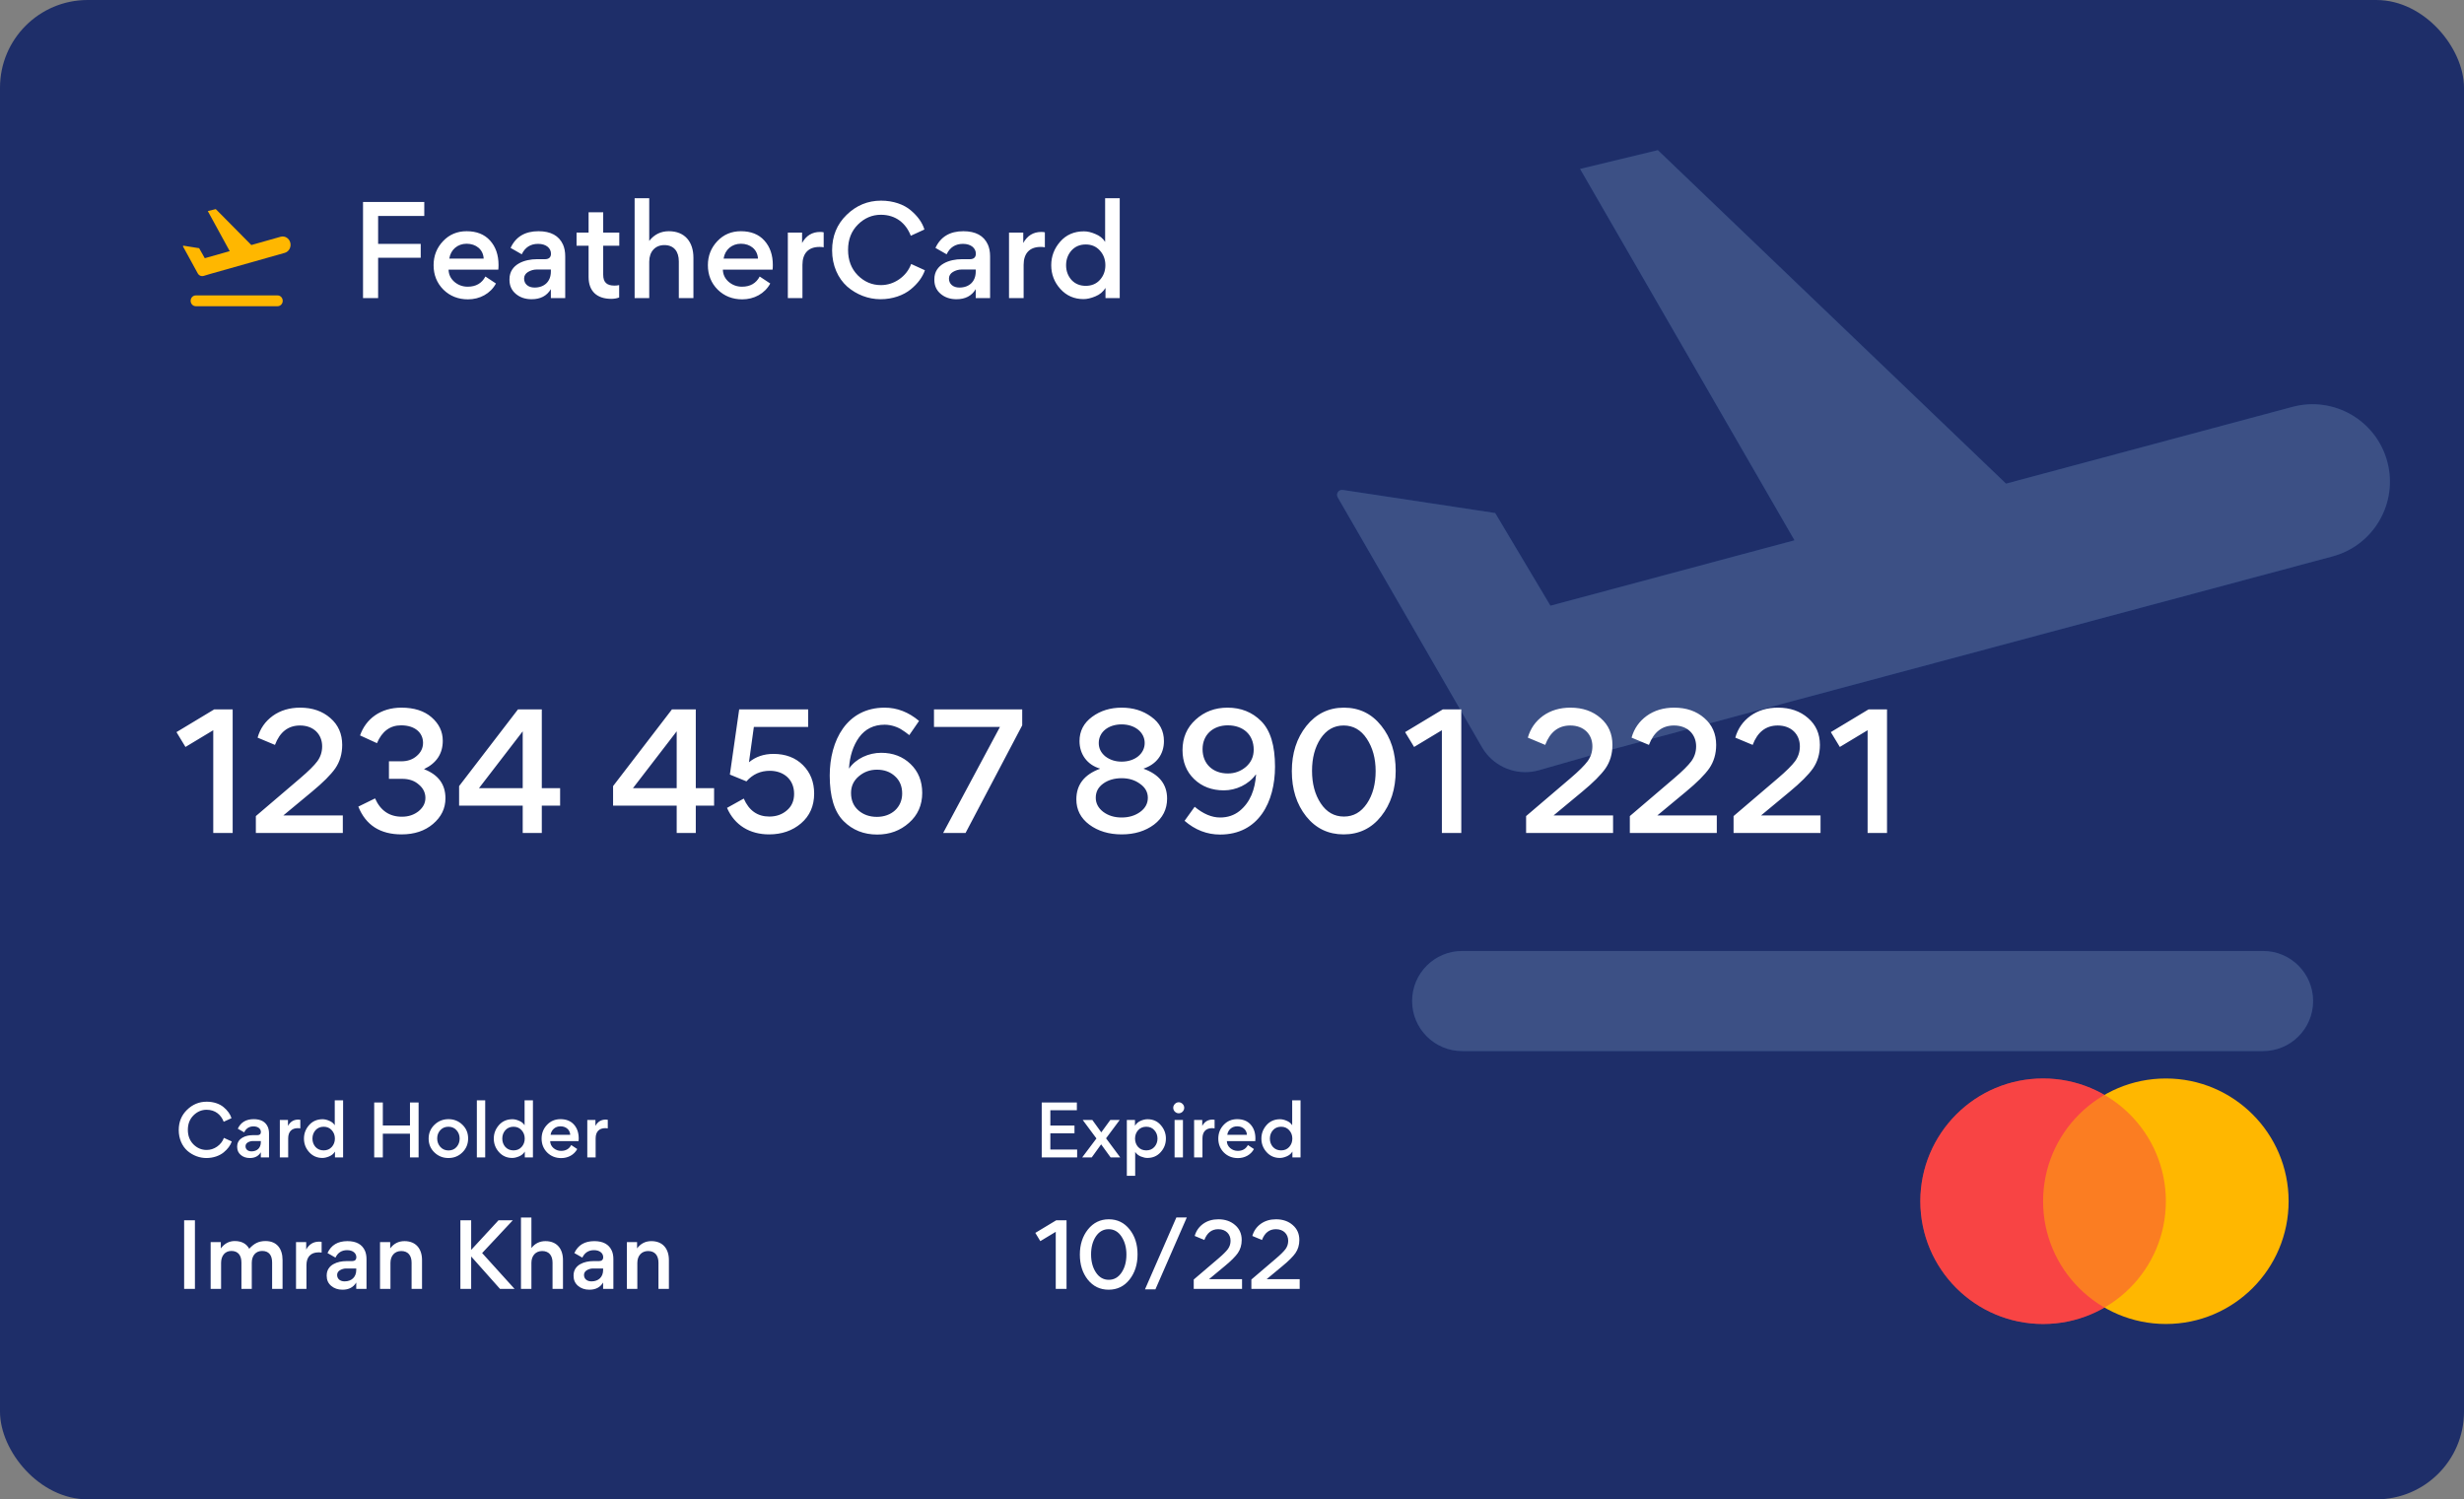 <svg width="281" height="171" viewBox="0 0 281 171" fill="none" xmlns="http://www.w3.org/2000/svg">
<rect x="0" y="0" width="281" height="171" fill="#808080" stroke="none"/>
<g clip-path="url(#clip0_34035_2451)">
<rect width="281" height="171" rx="10" fill="#1E2E69"/>
<g opacity="0.2">
<path d="M263.792 114.166C263.792 111.014 261.236 108.458 258.083 108.458H166.75C163.597 108.458 161.042 111.014 161.042 114.166C161.042 117.319 163.597 119.875 166.75 119.875H258.083C261.236 119.875 263.792 117.319 263.792 114.166Z" fill="#0071DC"/>
<path d="M263.792 114.166C263.792 111.014 261.236 108.458 258.083 108.458H166.75C163.597 108.458 161.042 111.014 161.042 114.166C161.042 117.319 163.597 119.875 166.75 119.875H258.083C261.236 119.875 263.792 117.319 263.792 114.166Z" fill="white" fill-opacity="0.7"/>
</g>
<g opacity="0.2">
<path d="M189.067 17.125L180.195 19.266L204.649 61.621L176.816 69.079L170.515 58.51L153.136 55.877C152.663 55.805 152.317 56.312 152.557 56.727L169 85.208C169.164 85.491 169.349 85.757 169.553 86.002C170.979 87.72 173.31 88.472 175.514 87.842L182.543 85.831L182.541 85.824L266.009 63.459C270.718 62.197 273.513 57.356 272.251 52.647C270.989 47.937 266.149 45.142 261.439 46.404L228.773 55.157L189.067 17.125Z" fill="#0071DC"/>
<path d="M189.067 17.125L180.195 19.266L204.649 61.621L176.816 69.079L170.515 58.51L153.136 55.877C152.663 55.805 152.317 56.312 152.557 56.727L169 85.208C169.164 85.491 169.349 85.757 169.553 86.002C170.979 87.72 173.31 88.472 175.514 87.842L182.543 85.831L182.541 85.824L266.009 63.459C270.718 62.197 273.513 57.356 272.251 52.647C270.989 47.937 266.149 45.142 261.439 46.404L228.773 55.157L189.067 17.125Z" fill="white" fill-opacity="0.7"/>
</g>
<circle cx="233" cy="137" r="14" fill="#F94545"/>
<circle cx="247" cy="137" r="14" fill="#FFB700"/>
<circle opacity="0.5" cx="233" cy="137" r="14" fill="#F94545"/>
<path d="M23.536 132.072C24.328 132.072 25.032 131.816 25.504 131.432C25.976 131.048 26.28 130.624 26.432 130.184L25.536 129.776C25.384 130.184 25.12 130.52 24.752 130.776C24.392 131.024 23.992 131.152 23.56 131.152C22.984 131.152 22.48 130.936 22.056 130.512C21.632 130.08 21.424 129.528 21.424 128.856C21.424 128.176 21.64 127.632 22.064 127.208C22.488 126.784 22.992 126.568 23.56 126.568C24.544 126.568 25.2 127.128 25.512 127.936L26.4 127.528C26.264 127.08 25.96 126.656 25.512 126.28C25.064 125.896 24.368 125.648 23.576 125.648C22.704 125.648 21.96 125.96 21.328 126.576C20.696 127.192 20.384 127.96 20.384 128.888C20.384 129.872 20.768 130.712 21.368 131.248C21.968 131.768 22.736 132.072 23.536 132.072ZM29.752 129.104C29.752 129.344 29.616 129.464 29.352 129.464H28.824C28.072 129.464 27.048 129.776 27.048 130.768V130.816C27.048 131.184 27.184 131.488 27.456 131.72C27.728 131.952 28.072 132.072 28.488 132.072C29.064 132.072 29.48 131.856 29.744 131.416V132H30.68V129.28C30.68 128.984 30.632 128.728 30.536 128.512C30.272 127.928 29.736 127.64 28.936 127.64C28.064 127.64 27.456 128 27.12 128.728L27.848 129.144C28.064 128.688 28.424 128.464 28.912 128.464C29.448 128.464 29.752 128.752 29.752 129.104ZM29.744 130.272C29.744 130.912 29.328 131.312 28.68 131.312C28.272 131.312 28 131.08 28 130.728C28 130.544 28.088 130.4 28.256 130.296C28.432 130.192 28.624 130.136 28.824 130.136H29.744V130.272ZM34.249 127.712C34.193 127.696 34.121 127.688 34.017 127.688C33.497 127.688 33.105 127.928 32.841 128.408V127.728H31.913V132H32.865V129.832C32.865 129.088 33.249 128.664 33.977 128.664C34.081 128.664 34.169 128.672 34.249 128.688V127.712ZM34.664 129.856C34.664 130.448 34.864 130.968 35.264 131.408C35.664 131.848 36.168 132.064 36.768 132.064C36.992 132.064 37.248 132.008 37.536 131.888C37.832 131.768 38.048 131.584 38.2 131.336V132H39.128V125.488H38.176V128.336C38.032 128.104 37.824 127.936 37.544 127.824C37.272 127.704 37.024 127.648 36.792 127.648C36.16 127.648 35.64 127.872 35.248 128.32C34.856 128.768 34.664 129.28 34.664 129.856ZM36.912 128.504C37.288 128.504 37.592 128.632 37.832 128.896C38.072 129.16 38.192 129.48 38.192 129.856C38.192 130.232 38.072 130.552 37.832 130.816C37.6 131.072 37.288 131.2 36.912 131.2C36.536 131.2 36.224 131.072 35.984 130.816C35.752 130.552 35.632 130.232 35.632 129.856C35.632 129.48 35.752 129.16 35.984 128.896C36.224 128.632 36.536 128.504 36.912 128.504ZM42.675 132H43.659V129.296H46.755V132H47.739V125.736H46.755V128.36H43.659V125.736H42.675V132ZM51.147 127.64C50.523 127.64 49.987 127.856 49.547 128.28C49.107 128.704 48.883 129.232 48.883 129.856C48.883 130.48 49.099 131.008 49.539 131.432C49.979 131.856 50.515 132.072 51.139 132.072C51.771 132.072 52.299 131.856 52.731 131.432C53.171 131 53.387 130.472 53.387 129.84C53.387 129.216 53.171 128.696 52.731 128.272C52.291 127.848 51.763 127.64 51.147 127.64ZM50.211 128.896C50.451 128.632 50.763 128.504 51.139 128.504C51.515 128.504 51.827 128.632 52.059 128.896C52.299 129.16 52.419 129.48 52.419 129.856C52.419 130.232 52.299 130.552 52.067 130.816C51.835 131.08 51.523 131.208 51.147 131.208C50.771 131.208 50.459 131.072 50.219 130.808C49.979 130.536 49.859 130.216 49.859 129.84C49.859 129.464 49.979 129.152 50.211 128.896ZM54.382 132H55.334V125.488H54.382V132ZM56.313 129.856C56.313 130.448 56.513 130.968 56.913 131.408C57.313 131.848 57.817 132.064 58.417 132.064C58.641 132.064 58.897 132.008 59.185 131.888C59.481 131.768 59.697 131.584 59.849 131.336V132H60.777V125.488H59.825V128.336C59.681 128.104 59.473 127.936 59.193 127.824C58.921 127.704 58.673 127.648 58.441 127.648C57.809 127.648 57.289 127.872 56.897 128.32C56.505 128.768 56.313 129.28 56.313 129.856ZM58.561 128.504C58.937 128.504 59.241 128.632 59.481 128.896C59.721 129.16 59.841 129.48 59.841 129.856C59.841 130.232 59.721 130.552 59.481 130.816C59.249 131.072 58.937 131.2 58.561 131.2C58.185 131.2 57.873 131.072 57.633 130.816C57.401 130.552 57.281 130.232 57.281 129.856C57.281 129.48 57.401 129.16 57.633 128.896C57.873 128.632 58.185 128.504 58.561 128.504ZM65.982 130.144C65.99 130.072 65.998 129.976 65.998 129.848C65.998 129.184 65.814 128.656 65.446 128.248C65.078 127.84 64.566 127.64 63.918 127.64C63.302 127.64 62.79 127.856 62.382 128.288C61.974 128.72 61.766 129.24 61.766 129.856C61.766 130.488 61.982 131.024 62.406 131.448C62.838 131.872 63.374 132.08 64.006 132.08C64.774 132.08 65.47 131.712 65.83 131.048L65.142 130.592C64.91 131.032 64.526 131.256 63.99 131.256C63.662 131.256 63.374 131.152 63.126 130.944C62.878 130.728 62.75 130.464 62.742 130.144H65.982ZM63.918 128.456C64.526 128.456 64.998 128.824 65.03 129.424H62.79C62.878 128.84 63.334 128.456 63.918 128.456ZM69.312 127.712C69.256 127.696 69.184 127.688 69.08 127.688C68.56 127.688 68.168 127.928 67.904 128.408V127.728H66.976V132H67.928V129.832C67.928 129.088 68.312 128.664 69.04 128.664C69.144 128.664 69.232 128.672 69.312 128.688V127.712Z" fill="white"/>
<path d="M21 147H22.23V139.17H21V147ZM28.713 147V144.02C28.713 143.21 29.163 142.67 29.893 142.67C30.683 142.67 31.033 143.18 31.033 143.99V147H32.223V143.7C32.223 142.42 31.573 141.54 30.283 141.54C29.493 141.54 28.973 141.82 28.423 142.42C28.093 141.83 27.543 141.54 26.773 141.54C26.133 141.54 25.603 141.82 25.183 142.38V141.66H24.023V147H25.213V144.03C25.213 143.22 25.663 142.67 26.383 142.67C27.173 142.67 27.533 143.2 27.533 144V147H28.713ZM36.679 141.64C36.609 141.62 36.519 141.61 36.389 141.61C35.739 141.61 35.249 141.91 34.919 142.51V141.66H33.759V147H34.949V144.29C34.949 143.36 35.429 142.83 36.339 142.83C36.469 142.83 36.579 142.84 36.679 142.86V141.64ZM40.637 143.38C40.637 143.68 40.467 143.83 40.137 143.83H39.477C38.537 143.83 37.257 144.22 37.257 145.46V145.52C37.257 145.98 37.427 146.36 37.767 146.65C38.107 146.94 38.537 147.09 39.057 147.09C39.777 147.09 40.297 146.82 40.627 146.27V147H41.797V143.6C41.797 143.23 41.737 142.91 41.617 142.64C41.287 141.91 40.617 141.55 39.617 141.55C38.527 141.55 37.767 142 37.347 142.91L38.257 143.43C38.527 142.86 38.977 142.58 39.587 142.58C40.257 142.58 40.637 142.94 40.637 143.38ZM40.627 144.84C40.627 145.64 40.107 146.14 39.297 146.14C38.787 146.14 38.447 145.85 38.447 145.41C38.447 145.18 38.557 145 38.767 144.87C38.987 144.74 39.227 144.67 39.477 144.67H40.627V144.84ZM48.129 147V143.71C48.129 142.43 47.439 141.55 46.129 141.55C45.449 141.55 44.909 141.83 44.499 142.38V141.66H43.339V147H44.529V144.03C44.529 143.22 45.009 142.68 45.759 142.68C46.549 142.68 46.939 143.21 46.939 144.01V147H48.129ZM52.504 139.17V147H53.734V143.3L57.024 147H58.684L54.984 142.91L58.484 139.17H56.854L53.734 142.55V139.17H52.504ZM64.203 147V143.71C64.203 142.43 63.513 141.55 62.203 141.55C61.553 141.55 61.013 141.81 60.603 142.34V138.86H59.413V147H60.603V144.03C60.603 143.22 61.083 142.68 61.833 142.68C62.623 142.68 63.013 143.21 63.013 144.01V147H64.203ZM68.791 143.38C68.791 143.68 68.621 143.83 68.291 143.83H67.631C66.691 143.83 65.411 144.22 65.411 145.46V145.52C65.411 145.98 65.581 146.36 65.921 146.65C66.261 146.94 66.691 147.09 67.211 147.09C67.931 147.09 68.451 146.82 68.781 146.27V147H69.951V143.6C69.951 143.23 69.891 142.91 69.771 142.64C69.441 141.91 68.771 141.55 67.771 141.55C66.681 141.55 65.921 142 65.501 142.91L66.411 143.43C66.681 142.86 67.131 142.58 67.741 142.58C68.411 142.58 68.791 142.94 68.791 143.38ZM68.781 144.84C68.781 145.64 68.261 146.14 67.451 146.14C66.941 146.14 66.601 145.85 66.601 145.41C66.601 145.18 66.711 145 66.921 144.87C67.141 144.74 67.381 144.67 67.631 144.67H68.781V144.84ZM76.283 147V143.71C76.283 142.43 75.593 141.55 74.283 141.55C73.603 141.55 73.063 141.83 72.653 142.38V141.66H71.493V147H72.683V144.03C72.683 143.22 73.163 142.68 73.913 142.68C74.703 142.68 75.093 143.21 75.093 144.01V147H76.283Z" fill="white"/>
<path d="M122.808 126.624V125.736H118.8V132H122.84V131.104H119.784V129.256H122.536V128.368H119.784V126.624H122.808ZM123.417 132H124.505L125.577 130.512L126.657 132H127.753L126.137 129.824L127.697 127.728H126.625L125.593 129.144L124.569 127.728H123.473L125.041 129.84L123.417 132ZM132.963 129.848C132.963 129.28 132.771 128.768 132.379 128.32C131.995 127.872 131.491 127.648 130.867 127.648C130.627 127.648 130.371 127.704 130.091 127.824C129.811 127.944 129.595 128.128 129.435 128.392V127.728H128.507V134.104H129.459V131.376C129.611 131.608 129.819 131.776 130.099 131.896C130.379 132.008 130.627 132.064 130.843 132.064C131.459 132.064 131.963 131.848 132.363 131.408C132.763 130.968 132.963 130.448 132.963 129.848ZM129.795 128.896C130.035 128.632 130.347 128.504 130.723 128.504C131.099 128.504 131.411 128.632 131.643 128.896C131.883 129.16 132.003 129.48 132.003 129.856C132.003 130.232 131.883 130.552 131.643 130.816C131.411 131.072 131.099 131.2 130.723 131.2C130.347 131.2 130.035 131.072 129.795 130.816C129.563 130.552 129.443 130.232 129.443 129.856C129.443 129.48 129.563 129.16 129.795 128.896ZM133.985 126.784C134.233 127.032 134.617 127.032 134.865 126.784C135.113 126.536 135.113 126.152 134.865 125.904C134.617 125.648 134.233 125.648 133.985 125.904C133.737 126.152 133.737 126.536 133.985 126.784ZM134.905 127.728H133.953V132H134.905V127.728ZM138.515 127.712C138.459 127.696 138.387 127.688 138.283 127.688C137.763 127.688 137.371 127.928 137.107 128.408V127.728H136.179V132H137.131V129.832C137.131 129.088 137.515 128.664 138.243 128.664C138.347 128.664 138.435 128.672 138.515 128.688V127.712ZM143.154 130.144C143.162 130.072 143.17 129.976 143.17 129.848C143.17 129.184 142.986 128.656 142.618 128.248C142.25 127.84 141.738 127.64 141.09 127.64C140.474 127.64 139.962 127.856 139.554 128.288C139.146 128.72 138.938 129.24 138.938 129.856C138.938 130.488 139.154 131.024 139.578 131.448C140.01 131.872 140.546 132.08 141.178 132.08C141.946 132.08 142.642 131.712 143.002 131.048L142.314 130.592C142.082 131.032 141.698 131.256 141.162 131.256C140.834 131.256 140.546 131.152 140.298 130.944C140.05 130.728 139.922 130.464 139.914 130.144H143.154ZM141.09 128.456C141.698 128.456 142.17 128.824 142.202 129.424H139.962C140.05 128.84 140.506 128.456 141.09 128.456ZM143.852 129.856C143.852 130.448 144.052 130.968 144.452 131.408C144.852 131.848 145.356 132.064 145.956 132.064C146.18 132.064 146.436 132.008 146.724 131.888C147.02 131.768 147.236 131.584 147.388 131.336V132H148.316V125.488H147.364V128.336C147.22 128.104 147.012 127.936 146.732 127.824C146.46 127.704 146.212 127.648 145.98 127.648C145.348 127.648 144.828 127.872 144.436 128.32C144.044 128.768 143.852 129.28 143.852 129.856ZM146.1 128.504C146.476 128.504 146.78 128.632 147.02 128.896C147.26 129.16 147.38 129.48 147.38 129.856C147.38 130.232 147.26 130.552 147.02 130.816C146.788 131.072 146.476 131.2 146.1 131.2C145.724 131.2 145.412 131.072 145.172 130.816C144.94 130.552 144.82 130.232 144.82 129.856C144.82 129.48 144.94 129.16 145.172 128.896C145.412 128.632 145.724 128.504 146.1 128.504Z" fill="white"/>
<path d="M118.07 140.61L118.64 141.55L120.4 140.49V147H121.63V139.17H120.46L118.07 140.61ZM123.149 143.08C123.149 144.23 123.449 145.18 124.059 145.95C124.669 146.71 125.459 147.09 126.429 147.09C127.399 147.09 128.199 146.71 128.809 145.94C129.419 145.17 129.729 144.21 129.729 143.06C129.729 141.92 129.429 140.97 128.819 140.21C128.209 139.44 127.419 139.06 126.449 139.06C125.479 139.06 124.689 139.45 124.069 140.22C123.459 140.99 123.149 141.94 123.149 143.08ZM128.459 143.08C128.459 143.89 128.279 144.58 127.909 145.13C127.539 145.68 127.059 145.96 126.449 145.96C125.839 145.96 125.349 145.68 124.979 145.12C124.609 144.56 124.429 143.87 124.429 143.06C124.429 142.25 124.609 141.57 124.969 141.02C125.339 140.47 125.819 140.19 126.429 140.19C127.039 140.19 127.529 140.47 127.899 141.03C128.269 141.59 128.459 142.27 128.459 143.08ZM131.766 147.05L135.346 138.85H134.156L130.576 147.05H131.766ZM136.136 147H141.646V145.89H137.876L139.696 144.38C140.386 143.81 140.876 143.32 141.166 142.91C141.456 142.49 141.606 141.99 141.606 141.42C141.606 140.72 141.356 140.15 140.856 139.72C140.356 139.28 139.716 139.06 138.946 139.06C138.276 139.06 137.696 139.23 137.206 139.58C136.726 139.93 136.406 140.39 136.246 140.96L137.346 141.42C137.656 140.6 138.186 140.19 138.936 140.19C139.806 140.19 140.336 140.76 140.336 141.51C140.336 141.86 140.236 142.17 140.036 142.45C139.836 142.72 139.466 143.09 138.936 143.54L136.136 145.93V147ZM142.709 147H148.219V145.89H144.449L146.269 144.38C146.959 143.81 147.449 143.32 147.739 142.91C148.029 142.49 148.179 141.99 148.179 141.42C148.179 140.72 147.929 140.15 147.429 139.72C146.929 139.28 146.289 139.06 145.519 139.06C144.849 139.06 144.269 139.23 143.779 139.58C143.299 139.93 142.979 140.39 142.819 140.96L143.919 141.42C144.229 140.6 144.759 140.19 145.509 140.19C146.379 140.19 146.909 140.76 146.909 141.51C146.909 141.86 146.809 142.17 146.609 142.45C146.409 142.72 146.039 143.09 145.509 143.54L142.709 145.93V147Z" fill="white"/>
<path d="M20.126 83.498L21.152 85.19L24.32 83.282V95H26.534V80.906H24.428L20.126 83.498ZM29.178 95H39.096V93.002H32.31L35.587 90.284C36.828 89.258 37.711 88.376 38.233 87.638C38.755 86.882 39.025 85.982 39.025 84.956C39.025 83.696 38.575 82.67 37.675 81.896C36.775 81.104 35.623 80.708 34.236 80.708C33.031 80.708 31.986 81.014 31.105 81.644C30.241 82.274 29.665 83.102 29.377 84.128L31.357 84.956C31.915 83.48 32.868 82.742 34.218 82.742C35.785 82.742 36.739 83.768 36.739 85.118C36.739 85.748 36.559 86.306 36.199 86.81C35.839 87.296 35.172 87.962 34.218 88.772L29.178 93.074V95ZM50.8 91.04C50.8 89.456 49.99 88.358 48.37 87.728V87.71C49.792 87.026 50.495 85.946 50.495 84.488C50.495 83.426 50.062 82.544 49.217 81.806C48.37 81.068 47.218 80.708 45.779 80.708C43.385 80.708 41.711 82.004 41.062 83.876L42.989 84.758C43.565 83.408 44.483 82.724 45.742 82.724C47.327 82.724 48.245 83.57 48.245 84.722C48.245 85.298 48.011 85.802 47.525 86.216C47.056 86.63 46.462 86.828 45.742 86.828H44.356V88.826H45.868C46.642 88.826 47.273 89.042 47.758 89.474C48.263 89.888 48.514 90.41 48.514 91.004C48.514 91.58 48.263 92.084 47.74 92.516C47.218 92.93 46.589 93.146 45.833 93.146C44.41 93.146 43.385 92.444 42.773 91.058L40.864 91.994C41.711 94.1 43.349 95.162 45.797 95.162C47.255 95.162 48.443 94.766 49.379 93.974C50.333 93.164 50.8 92.192 50.8 91.04ZM59.071 80.906L52.357 89.654V91.886H59.611V95H61.789V91.886H63.877V89.888H61.789V80.906H59.071ZM59.611 83.408V89.888H54.625L59.611 83.408ZM76.631 80.906L69.917 89.654V91.886H77.171V95H79.349V91.886H81.437V89.888H79.349V80.906H76.631ZM77.171 83.408V89.888H72.185L77.171 83.408ZM87.7 95.162C89.14 95.162 90.364 94.748 91.354 93.902C92.344 93.056 92.848 91.922 92.848 90.5C92.848 89.186 92.416 88.106 91.57 87.26C90.724 86.414 89.59 85.982 88.204 85.982C87.106 85.982 86.17 86.306 85.414 86.936L85.972 82.904H92.164V80.906H84.298L83.236 88.34L85.126 89.114C85.846 88.304 86.728 87.908 87.79 87.908C89.356 87.908 90.562 88.88 90.562 90.536C90.562 91.328 90.292 91.958 89.734 92.426C89.194 92.894 88.528 93.128 87.736 93.128C86.386 93.128 85.414 92.444 84.82 91.076L82.912 92.138C83.776 94.136 85.54 95.162 87.7 95.162ZM100.888 82.652C101.68 82.652 102.454 82.958 102.868 83.246C103.084 83.372 103.354 83.57 103.696 83.84L104.812 82.22C103.606 81.212 102.31 80.708 100.888 80.708C96.55 80.708 94.624 84.47 94.624 88.448C94.624 90.86 95.146 92.588 96.208 93.65C97.234 94.676 98.512 95.18 100.042 95.18C101.464 95.18 102.67 94.73 103.66 93.848C104.668 92.966 105.172 91.814 105.172 90.428C105.172 89.078 104.722 87.98 103.84 87.134C102.958 86.288 101.842 85.856 100.492 85.856C99.07 85.856 97.63 86.504 96.838 87.638H96.82C96.91 86.234 97.288 85.046 97.972 84.092C98.674 83.138 99.646 82.652 100.888 82.652ZM100.006 87.782C100.852 87.782 101.536 88.034 102.076 88.538C102.616 89.024 102.886 89.69 102.886 90.5C102.886 92.084 101.662 93.164 100.006 93.164C99.16 93.164 98.458 92.912 97.9 92.426C97.342 91.94 97.054 91.274 97.054 90.446C97.054 89.672 97.342 89.042 97.936 88.538C98.53 88.034 99.214 87.782 100.006 87.782ZM106.514 80.906V82.904H114.038L107.558 95H110.114L116.576 82.724V80.906H106.514ZM127.915 95.162C129.391 95.162 130.615 94.784 131.605 94.046C132.595 93.29 133.099 92.3 133.099 91.076C133.099 89.456 132.199 88.322 130.417 87.674V87.656C131.875 87.17 132.739 86.036 132.739 84.524C132.739 83.354 132.253 82.436 131.299 81.752C130.345 81.05 129.229 80.708 127.915 80.708C126.637 80.708 125.503 81.05 124.549 81.752C123.595 82.454 123.109 83.372 123.109 84.524C123.109 86.036 124.009 87.242 125.449 87.656V87.674C123.649 88.34 122.749 89.492 122.749 91.166C122.749 92.336 123.235 93.308 124.225 94.046C125.215 94.784 126.457 95.162 127.915 95.162ZM125.305 84.74C125.305 83.498 126.385 82.616 127.915 82.616C129.427 82.616 130.543 83.516 130.543 84.74C130.543 85.964 129.427 86.864 127.915 86.864C127.195 86.864 126.583 86.666 126.061 86.27C125.557 85.856 125.305 85.352 125.305 84.74ZM124.963 90.986C124.963 90.32 125.233 89.798 125.791 89.384C126.349 88.97 127.069 88.754 127.915 88.754C128.743 88.754 129.445 88.97 130.021 89.402C130.615 89.816 130.902 90.356 130.902 90.986C130.902 91.634 130.615 92.174 130.021 92.606C129.445 93.02 128.743 93.236 127.915 93.236C127.087 93.236 126.385 93.02 125.809 92.588C125.251 92.156 124.963 91.616 124.963 90.986ZM139.141 93.236C138.187 93.236 137.215 92.822 136.243 92.012L135.091 93.614C136.297 94.658 137.647 95.18 139.141 95.18C143.551 95.18 145.405 91.436 145.405 87.44C145.405 85.028 144.883 83.3 143.821 82.238C142.795 81.212 141.517 80.708 139.987 80.708C138.565 80.708 137.359 81.158 136.351 82.076C135.361 82.976 134.857 84.128 134.857 85.55C134.857 86.9 135.307 88.016 136.189 88.862C137.071 89.708 138.205 90.14 139.573 90.14C140.959 90.14 142.399 89.474 143.209 88.34H143.245C143.119 90.05 142.597 91.49 141.355 92.498C140.743 92.984 140.005 93.236 139.141 93.236ZM140.023 88.214C138.313 88.214 137.143 87.116 137.143 85.442C137.143 83.786 138.349 82.724 140.023 82.724C141.751 82.724 142.975 83.768 142.975 85.496C142.975 86.288 142.687 86.936 142.093 87.458C141.499 87.962 140.815 88.214 140.023 88.214ZM147.323 87.944C147.323 90.014 147.863 91.724 148.961 93.11C150.059 94.478 151.481 95.162 153.227 95.162C154.973 95.162 156.413 94.478 157.511 93.092C158.609 91.706 159.167 89.978 159.167 87.908C159.167 85.856 158.627 84.146 157.529 82.778C156.431 81.392 155.009 80.708 153.263 80.708C151.517 80.708 150.095 81.41 148.979 82.796C147.881 84.182 147.323 85.892 147.323 87.944ZM156.881 87.944C156.881 89.402 156.557 90.644 155.891 91.634C155.225 92.624 154.361 93.128 153.263 93.128C152.165 93.128 151.283 92.624 150.617 91.616C149.951 90.608 149.627 89.366 149.627 87.908C149.627 86.45 149.951 85.226 150.599 84.236C151.265 83.246 152.129 82.742 153.227 82.742C154.325 82.742 155.207 83.246 155.873 84.254C156.539 85.262 156.881 86.486 156.881 87.944ZM160.241 83.498L161.267 85.19L164.435 83.282V95H166.649V80.906H164.543L160.241 83.498ZM174.04 95H183.958V93.002H177.172L180.448 90.284C181.69 89.258 182.572 88.376 183.094 87.638C183.616 86.882 183.886 85.982 183.886 84.956C183.886 83.696 183.436 82.67 182.536 81.896C181.636 81.104 180.484 80.708 179.098 80.708C177.892 80.708 176.848 81.014 175.966 81.644C175.102 82.274 174.526 83.102 174.238 84.128L176.218 84.956C176.776 83.48 177.73 82.742 179.08 82.742C180.646 82.742 181.6 83.768 181.6 85.118C181.6 85.748 181.42 86.306 181.06 86.81C180.7 87.296 180.034 87.962 179.08 88.772L174.04 93.074V95ZM185.87 95H195.788V93.002H189.002L192.278 90.284C193.52 89.258 194.402 88.376 194.924 87.638C195.446 86.882 195.716 85.982 195.716 84.956C195.716 83.696 195.266 82.67 194.366 81.896C193.466 81.104 192.314 80.708 190.928 80.708C189.722 80.708 188.678 81.014 187.796 81.644C186.932 82.274 186.356 83.102 186.068 84.128L188.048 84.956C188.606 83.48 189.56 82.742 190.91 82.742C192.476 82.742 193.43 83.768 193.43 85.118C193.43 85.748 193.25 86.306 192.89 86.81C192.53 87.296 191.864 87.962 190.91 88.772L185.87 93.074V95ZM197.7 95H207.618V93.002H200.832L204.108 90.284C205.35 89.258 206.232 88.376 206.754 87.638C207.276 86.882 207.546 85.982 207.546 84.956C207.546 83.696 207.096 82.67 206.196 81.896C205.296 81.104 204.144 80.708 202.758 80.708C201.552 80.708 200.508 81.014 199.626 81.644C198.762 82.274 198.186 83.102 197.898 84.128L199.878 84.956C200.436 83.48 201.39 82.742 202.74 82.742C204.306 82.742 205.26 83.768 205.26 85.118C205.26 85.748 205.08 86.306 204.72 86.81C204.36 87.296 203.694 87.962 202.74 88.772L197.7 93.074V95ZM208.792 83.498L209.818 85.19L212.986 83.282V95H215.2V80.906H213.094L208.792 83.498Z" fill="white"/>
<path d="M32.242 34.308C32.242 33.968 31.98 33.692 31.658 33.692H22.325C22.003 33.692 21.741 33.968 21.741 34.308C21.741 34.648 22.003 34.923 22.325 34.923H31.658C31.98 34.923 32.242 34.648 32.242 34.308Z" fill="#FFB700"/>
<path d="M24.605 23.846L23.699 24.076L26.198 28.643L23.354 29.447L22.71 28.307L20.934 28.023C20.885 28.016 20.85 28.07 20.874 28.115L22.555 31.185C22.572 31.216 22.59 31.244 22.611 31.271C22.757 31.456 22.995 31.537 23.22 31.469L23.939 31.253L23.939 31.252L32.468 28.841C32.949 28.705 33.235 28.183 33.106 27.675C32.977 27.167 32.482 26.866 32.001 27.002L28.663 27.946L24.605 23.846Z" fill="#FFB700"/>
<path d="M47.98 29.394V27.812H43.122V24.634H48.386V23.038H41.4V34H43.122V29.394H47.98ZM56.826 30.752C56.84 30.626 56.854 30.458 56.854 30.234C56.854 29.072 56.532 28.148 55.888 27.434C55.244 26.72 54.348 26.37 53.214 26.37C52.136 26.37 51.24 26.748 50.526 27.504C49.812 28.26 49.448 29.17 49.448 30.248C49.448 31.354 49.826 32.292 50.568 33.034C51.324 33.776 52.262 34.14 53.368 34.14C54.712 34.14 55.93 33.496 56.56 32.334L55.356 31.536C54.95 32.306 54.278 32.698 53.34 32.698C52.766 32.698 52.262 32.516 51.828 32.152C51.394 31.774 51.17 31.312 51.156 30.752H56.826ZM53.214 27.798C54.278 27.798 55.104 28.442 55.16 29.492H51.24C51.394 28.47 52.192 27.798 53.214 27.798ZM62.835 28.932C62.835 29.352 62.597 29.562 62.135 29.562H61.211C59.895 29.562 58.103 30.108 58.103 31.844V31.928C58.103 32.572 58.341 33.104 58.817 33.51C59.293 33.916 59.895 34.126 60.623 34.126C61.631 34.126 62.359 33.748 62.821 32.978V34H64.459V29.24C64.459 28.722 64.375 28.274 64.207 27.896C63.745 26.874 62.807 26.37 61.407 26.37C59.881 26.37 58.817 27 58.229 28.274L59.503 29.002C59.881 28.204 60.511 27.812 61.365 27.812C62.303 27.812 62.835 28.316 62.835 28.932ZM62.821 30.976C62.821 32.096 62.093 32.796 60.959 32.796C60.245 32.796 59.769 32.39 59.769 31.774C59.769 31.452 59.923 31.2 60.217 31.018C60.525 30.836 60.861 30.738 61.211 30.738H62.821V30.976ZM70.624 28.022V26.524H68.79V24.214H67.124V26.524H65.752V28.022H67.124V31.592C67.124 33.216 68.076 34.084 69.714 34.084C70.036 34.084 70.344 34.028 70.61 33.93V32.516C70.428 32.558 70.246 32.572 70.078 32.572C69.224 32.572 68.79 32.222 68.79 31.326V28.022H70.624ZM79.08 34V29.394C79.08 27.602 78.114 26.37 76.28 26.37C75.37 26.37 74.614 26.734 74.04 27.476V22.604H72.374V34H74.04V29.842C74.04 28.708 74.712 27.952 75.762 27.952C76.868 27.952 77.414 28.694 77.414 29.814V34H79.08ZM88.107 30.752C88.121 30.626 88.135 30.458 88.135 30.234C88.135 29.072 87.813 28.148 87.169 27.434C86.525 26.72 85.629 26.37 84.495 26.37C83.417 26.37 82.521 26.748 81.807 27.504C81.093 28.26 80.729 29.17 80.729 30.248C80.729 31.354 81.107 32.292 81.849 33.034C82.605 33.776 83.543 34.14 84.649 34.14C85.993 34.14 87.211 33.496 87.841 32.334L86.637 31.536C86.231 32.306 85.559 32.698 84.621 32.698C84.047 32.698 83.543 32.516 83.109 32.152C82.675 31.774 82.451 31.312 82.437 30.752H88.107ZM84.495 27.798C85.559 27.798 86.385 28.442 86.441 29.492H82.521C82.675 28.47 83.473 27.798 84.495 27.798ZM93.935 26.496C93.837 26.468 93.711 26.454 93.529 26.454C92.619 26.454 91.933 26.874 91.471 27.714V26.524H89.847V34H91.513V30.206C91.513 28.904 92.185 28.162 93.459 28.162C93.641 28.162 93.795 28.176 93.935 28.204V26.496ZM100.411 34.126C101.797 34.126 103.029 33.678 103.855 33.006C104.681 32.334 105.213 31.592 105.479 30.822L103.911 30.108C103.645 30.822 103.183 31.41 102.539 31.858C101.909 32.292 101.209 32.516 100.453 32.516C99.445 32.516 98.563 32.138 97.821 31.396C97.079 30.64 96.715 29.674 96.715 28.498C96.715 27.308 97.093 26.356 97.835 25.614C98.577 24.872 99.459 24.494 100.453 24.494C102.175 24.494 103.323 25.474 103.869 26.888L105.423 26.174C105.185 25.39 104.653 24.648 103.869 23.99C103.085 23.318 101.867 22.884 100.481 22.884C98.955 22.884 97.653 23.43 96.547 24.508C95.441 25.586 94.895 26.93 94.895 28.554C94.895 30.276 95.567 31.746 96.617 32.684C97.667 33.594 99.011 34.126 100.411 34.126ZM111.288 28.932C111.288 29.352 111.05 29.562 110.588 29.562H109.664C108.348 29.562 106.556 30.108 106.556 31.844V31.928C106.556 32.572 106.794 33.104 107.27 33.51C107.746 33.916 108.348 34.126 109.076 34.126C110.084 34.126 110.812 33.748 111.274 32.978V34H112.912V29.24C112.912 28.722 112.828 28.274 112.66 27.896C112.198 26.874 111.26 26.37 109.86 26.37C108.334 26.37 107.27 27 106.682 28.274L107.956 29.002C108.334 28.204 108.964 27.812 109.818 27.812C110.756 27.812 111.288 28.316 111.288 28.932ZM111.274 30.976C111.274 32.096 110.546 32.796 109.412 32.796C108.698 32.796 108.222 32.39 108.222 31.774C108.222 31.452 108.376 31.2 108.67 31.018C108.978 30.836 109.314 30.738 109.664 30.738H111.274V30.976ZM119.159 26.496C119.061 26.468 118.935 26.454 118.753 26.454C117.843 26.454 117.157 26.874 116.695 27.714V26.524H115.071V34H116.737V30.206C116.737 28.904 117.409 28.162 118.683 28.162C118.865 28.162 119.019 28.176 119.159 28.204V26.496ZM119.885 30.248C119.885 31.284 120.235 32.194 120.935 32.964C121.635 33.734 122.517 34.112 123.567 34.112C123.959 34.112 124.407 34.014 124.911 33.804C125.429 33.594 125.807 33.272 126.073 32.838V34H127.697V22.604H126.031V27.588C125.779 27.182 125.415 26.888 124.925 26.692C124.449 26.482 124.015 26.384 123.609 26.384C122.503 26.384 121.593 26.776 120.907 27.56C120.221 28.344 119.885 29.24 119.885 30.248ZM123.819 27.882C124.477 27.882 125.009 28.106 125.429 28.568C125.849 29.03 126.059 29.59 126.059 30.248C126.059 30.906 125.849 31.466 125.429 31.928C125.023 32.376 124.477 32.6 123.819 32.6C123.161 32.6 122.615 32.376 122.195 31.928C121.789 31.466 121.579 30.906 121.579 30.248C121.579 29.59 121.789 29.03 122.195 28.568C122.615 28.106 123.161 27.882 123.819 27.882Z" fill="white"/>
</g>
<defs>
<clipPath id="clip0_34035_2451">
<rect width="281" height="171" rx="10" fill="white"/>
</clipPath>
</defs>
</svg>
